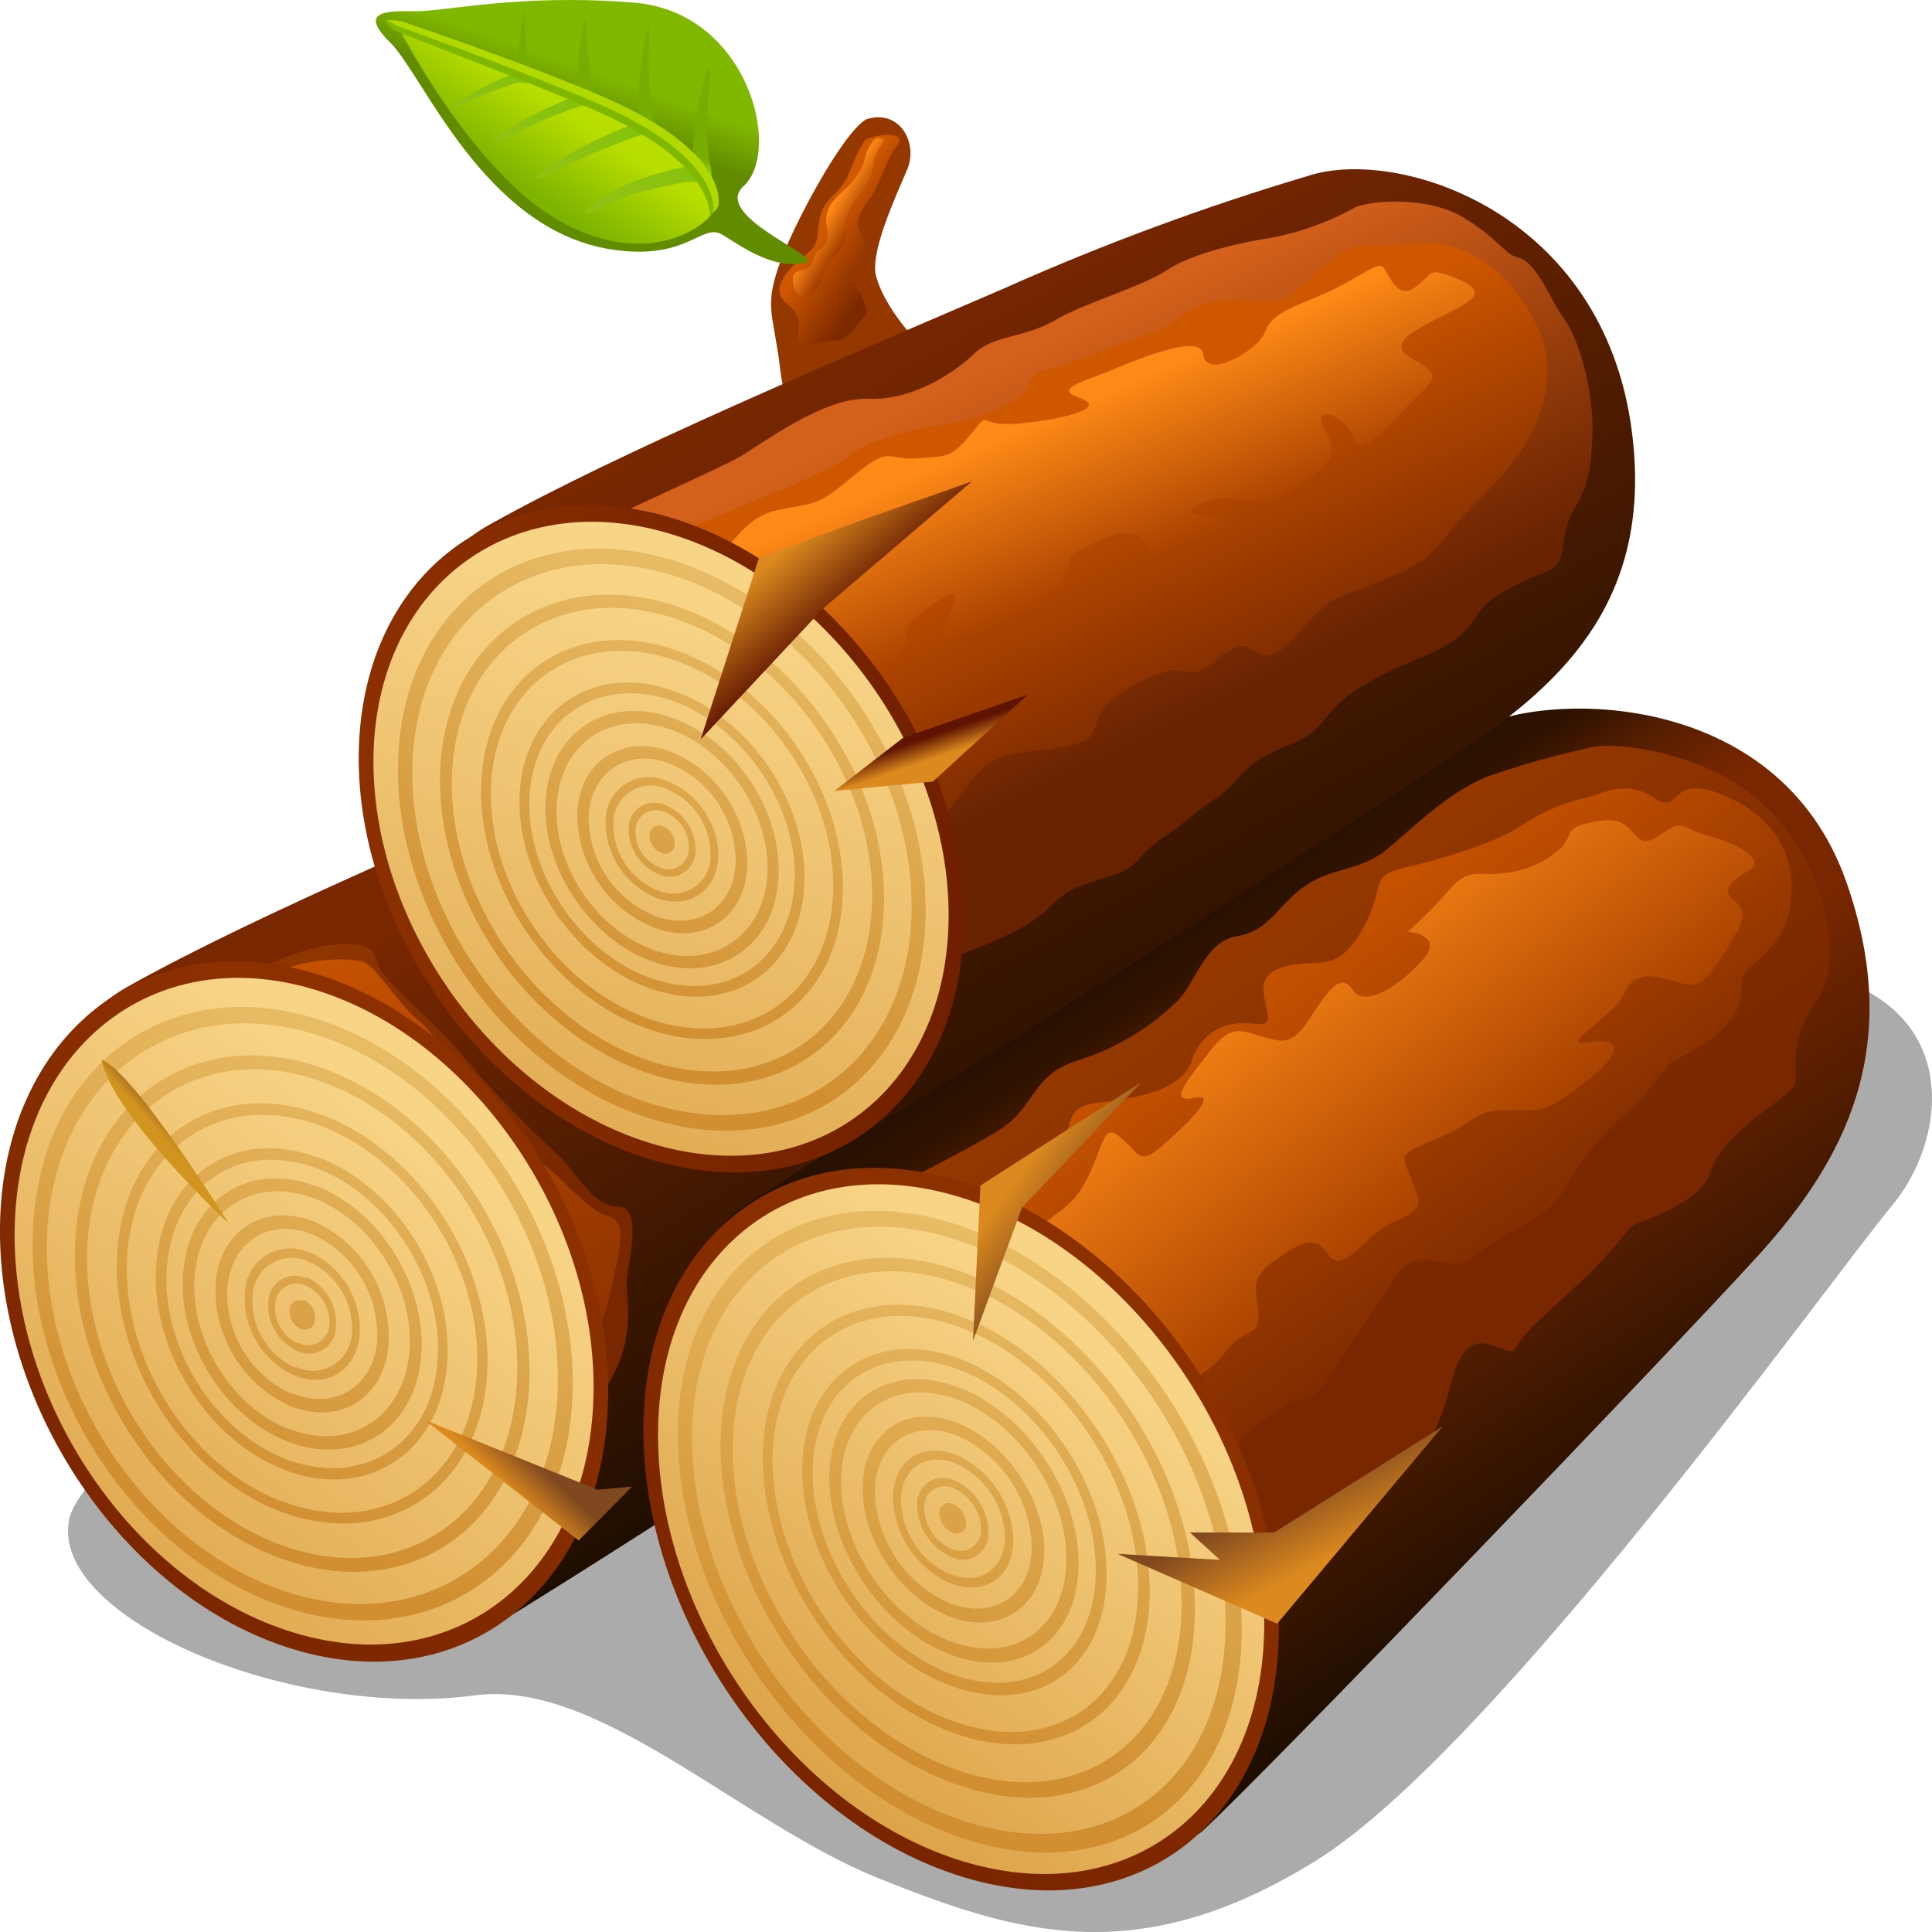 <?xml version="1.0" encoding="UTF-8"?>
<svg width="22px" height="22px" viewBox="0 0 22 22" version="1.1" xmlns="http://www.w3.org/2000/svg" xmlns:xlink="http://www.w3.org/1999/xlink">
    <title>73AA0C6D-EF68-415F-941C-872E79954998</title>
    <defs>
        <linearGradient x1="71.22%" y1="65.818%" x2="36.826%" y2="24.302%" id="linearGradient-1">
            <stop stop-color="#1F0E00" offset="0%"></stop>
            <stop stop-color="#782700" offset="100%"></stop>
        </linearGradient>
        <linearGradient x1="25.961%" y1="-10.162%" x2="64.426%" y2="60.746%" id="linearGradient-2">
            <stop stop-color="#943800" offset="0%"></stop>
            <stop stop-color="#782700" offset="100%"></stop>
        </linearGradient>
        <linearGradient x1="74.442%" y1="71.358%" x2="37.863%" y2="19.274%" id="linearGradient-3">
            <stop stop-color="#1F0E00" offset="0%"></stop>
            <stop stop-color="#782700" offset="51%"></stop>
            <stop stop-color="#782700" offset="71%"></stop>
            <stop stop-color="#6F2400" offset="74%"></stop>
            <stop stop-color="#561E00" offset="81%"></stop>
            <stop stop-color="#2F1200" offset="89%"></stop>
            <stop stop-color="#1F0E00" offset="100%"></stop>
        </linearGradient>
        <linearGradient x1="39.338%" y1="24.732%" x2="65.204%" y2="58.469%" id="linearGradient-4">
            <stop stop-color="#943800" offset="0%"></stop>
            <stop stop-color="#782700" offset="100%"></stop>
        </linearGradient>
        <linearGradient x1="80.776%" y1="85.246%" x2="37.23%" y2="18.916%" id="linearGradient-5">
            <stop stop-color="#1F0E00" offset="0%"></stop>
            <stop stop-color="#782700" offset="100%"></stop>
        </linearGradient>
        <linearGradient x1="108.363%" y1="139.345%" x2="5.91%" y2="-38.692%" id="linearGradient-6">
            <stop stop-color="#7C2900" offset="0%"></stop>
            <stop stop-color="#CF5700" offset="93%"></stop>
        </linearGradient>
        <linearGradient x1="66.626%" y1="23.095%" x2="-1.248%" y2="132.859%" id="linearGradient-7">
            <stop stop-color="#8C3000" offset="0%"></stop>
            <stop stop-color="#701F00" offset="100%"></stop>
        </linearGradient>
        <linearGradient x1="66.635%" y1="23.136%" x2="-1.254%" y2="132.899%" id="linearGradient-8">
            <stop stop-color="#F8D487" offset="0%"></stop>
            <stop stop-color="#CF8A29" offset="100%"></stop>
        </linearGradient>
        <linearGradient x1="70.445%" y1="65.678%" x2="33.905%" y2="22.033%" id="linearGradient-9">
            <stop stop-color="#7C2900" offset="0%"></stop>
            <stop stop-color="#CF5700" offset="100%"></stop>
        </linearGradient>
        <linearGradient x1="61.765%" y1="58.866%" x2="26.842%" y2="23.493%" id="linearGradient-10">
            <stop stop-color="#A84100" offset="0%"></stop>
            <stop stop-color="#FF8A17" offset="100%"></stop>
        </linearGradient>
        <linearGradient x1="66.107%" y1="22.091%" x2="11.62%" y2="116.61%" id="linearGradient-11">
            <stop stop-color="#8C3000" offset="0%"></stop>
            <stop stop-color="#701F00" offset="100%"></stop>
        </linearGradient>
        <linearGradient x1="66.085%" y1="22.093%" x2="11.666%" y2="116.558%" id="linearGradient-12">
            <stop stop-color="#F8D487" offset="0%"></stop>
            <stop stop-color="#CF8A29" offset="100%"></stop>
        </linearGradient>
        <linearGradient x1="38.758%" y1="23.37%" x2="65.393%" y2="64.473%" id="linearGradient-13">
            <stop stop-color="#D4611B" offset="0%"></stop>
            <stop stop-color="#682200" offset="100%"></stop>
        </linearGradient>
        <linearGradient x1="70.365%" y1="71.374%" x2="43.989%" y2="34.323%" id="linearGradient-14">
            <stop stop-color="#7C2900" offset="0%"></stop>
            <stop stop-color="#CF5700" offset="100%"></stop>
        </linearGradient>
        <linearGradient x1="62.814%" y1="62.873%" x2="42.511%" y2="35.806%" id="linearGradient-15">
            <stop stop-color="#A84100" offset="0%"></stop>
            <stop stop-color="#FF8A17" offset="100%"></stop>
        </linearGradient>
        <linearGradient x1="0.001%" y1="49.997%" x2="99.999%" y2="49.997%" id="linearGradient-16">
            <stop stop-color="#8C3000" offset="0%"></stop>
            <stop stop-color="#701F00" offset="100%"></stop>
        </linearGradient>
        <linearGradient x1="57.416%" y1="16.209%" x2="26.344%" y2="158.312%" id="linearGradient-17">
            <stop stop-color="#F8D487" offset="0%"></stop>
            <stop stop-color="#CF8A29" offset="100%"></stop>
        </linearGradient>
        <linearGradient x1="68.628%" y1="-15.746%" x2="42.027%" y2="78.37%" id="linearGradient-18">
            <stop stop-color="#F0CC78" offset="0%"></stop>
            <stop stop-color="#D18F31" offset="100%"></stop>
        </linearGradient>
        <linearGradient x1="68.493%" y1="-13.104%" x2="35.596%" y2="76.047%" id="linearGradient-19">
            <stop stop-color="#F0CC78" offset="0%"></stop>
            <stop stop-color="#D18F31" offset="100%"></stop>
        </linearGradient>
        <linearGradient x1="67.721%" y1="-14.593%" x2="42.387%" y2="77.829%" id="linearGradient-20">
            <stop stop-color="#F0CC78" offset="0%"></stop>
            <stop stop-color="#D18F31" offset="100%"></stop>
        </linearGradient>
        <linearGradient x1="56.464%" y1="57.164%" x2="29.623%" y2="27.46%" id="linearGradient-21">
            <stop stop-color="#5E1400" offset="12%"></stop>
            <stop stop-color="#DC8A1F" offset="100%"></stop>
        </linearGradient>
        <linearGradient x1="46.568%" y1="45.103%" x2="58.123%" y2="61.667%" id="linearGradient-22">
            <stop stop-color="#5E1400" offset="0%"></stop>
            <stop stop-color="#DC8A1F" offset="100%"></stop>
        </linearGradient>
        <linearGradient x1="71.715%" y1="70.984%" x2="39.271%" y2="35.824%" id="linearGradient-23">
            <stop stop-color="#7C2900" offset="0%"></stop>
            <stop stop-color="#CF5700" offset="87%"></stop>
        </linearGradient>
        <linearGradient x1="59.69%" y1="59.127%" x2="44.138%" y2="42.236%" id="linearGradient-24">
            <stop stop-color="#A84100" offset="0%"></stop>
            <stop stop-color="#FF8A17" offset="100%"></stop>
        </linearGradient>
        <linearGradient x1="45.11%" y1="37.957%" x2="68.253%" y2="64.057%" id="linearGradient-25">
            <stop stop-color="#80481F" offset="0%"></stop>
            <stop stop-color="#DC8A1F" offset="100%"></stop>
        </linearGradient>
        <linearGradient x1="57.594%" y1="58.504%" x2="33.01%" y2="30.889%" id="linearGradient-26">
            <stop stop-color="#80481F" offset="0%"></stop>
            <stop stop-color="#DC8A1F" offset="100%"></stop>
        </linearGradient>
        <linearGradient x1="72.201%" y1="24.235%" x2="48.146%" y2="52.059%" id="linearGradient-27">
            <stop stop-color="#80481F" offset="40%"></stop>
            <stop stop-color="#D1941F" offset="89%"></stop>
        </linearGradient>
        <linearGradient x1="60.31%" y1="34.001%" x2="51.005%" y2="49.415%" id="linearGradient-28">
            <stop stop-color="#80B800" offset="0%"></stop>
            <stop stop-color="#618C00" offset="89%"></stop>
        </linearGradient>
        <linearGradient x1="55.959%" y1="39.595%" x2="32.358%" y2="66.142%" id="linearGradient-29">
            <stop stop-color="#B8DE00" offset="0%"></stop>
            <stop stop-color="#7DB400" offset="89%"></stop>
        </linearGradient>
        <linearGradient x1="43.687%" y1="69.238%" x2="73.348%" y2="20.892%" id="linearGradient-30">
            <stop stop-color="#8FC213" offset="0%"></stop>
            <stop stop-color="#85C20B" offset="38%"></stop>
            <stop stop-color="#77AC00" offset="43%"></stop>
            <stop stop-color="#77AC00" offset="100%"></stop>
        </linearGradient>
        <linearGradient x1="-177.834%" y1="52.088%" x2="-239.618%" y2="87.974%" id="linearGradient-31">
            <stop stop-color="#80B800" offset="0%"></stop>
            <stop stop-color="#618C00" offset="89%"></stop>
        </linearGradient>
        <linearGradient x1="61.142%" y1="35.653%" x2="33.471%" y2="52.589%" id="linearGradient-32">
            <stop stop-color="#80481F" offset="19%"></stop>
            <stop stop-color="#DC8A1F" offset="89%"></stop>
        </linearGradient>
    </defs>
    <g id="Ready-Flow--(-Janis-)" stroke="none" stroke-width="1" fill="none" fill-rule="evenodd">
        <g id="14" transform="translate(-1334, -446)" fill-rule="nonzero">
            <g id="Group-5" transform="translate(1196, 375)">
                <g id="Group-4" transform="translate(138, 0)">
                    <g id="Group-124" transform="translate(0, 71)">
                        <path d="M12.109,8.506 C12.109,8.506 1.075,15.909 0.788,17.299 C0.558,18.419 3.289,19.585 5.414,19.305 C6.818,19.121 8.444,20.763 10.008,21.39 C11.572,22.016 12.95,22.451 14.983,21.189 C17.015,19.927 20.771,14.664 21.553,13.718 C22.334,12.773 22.445,10.605 18.895,11.036 C15.345,11.467 12.109,8.506 12.109,8.506 Z" id="Path" fill="#000000" opacity="0.33"></path>
                        <path d="M10.821,4.242 C10.583,4.053 10.111,3.606 9.978,3.153 C9.899,2.887 10.195,2.249 10.329,1.934 C10.462,1.619 10.236,1.235 9.863,1.359 C9.595,1.511 9.016,2.587 8.861,3.05 C8.705,3.513 8.81,3.587 8.883,4.195 C8.955,4.803 9.317,5.633 9.317,5.633 L10.821,4.242 Z" id="Path" fill="#943800"></path>
                        <path d="M1.811,13.044 C1.811,13.044 0.113,11.989 1.448,11.239 C2.936,10.402 5.48,9.336 7.32,8.543 C9.366,7.665 11.178,6.917 11.877,6.819 C12.875,6.679 14.929,7.062 15.557,9.736 C15.952,11.416 14.827,12.561 13.629,13.356 C12.431,14.152 6.235,18.189 5.436,18.622 C4.636,19.055 1.811,13.044 1.811,13.044 Z" id="Path" fill="url(#linearGradient-1)"></path>
                        <path d="M1.864,11.672 C2.068,11.569 2.58,11.26 3.041,11.001 C3.502,10.742 4.219,10.64 4.27,10.898 C4.321,11.156 4.832,11.518 5.191,11.931 C5.524,12.334 5.883,12.713 6.266,13.068 C6.573,13.326 6.726,13.738 7.034,13.738 C7.342,13.738 7.136,14.409 7.136,14.616 C7.136,14.822 7.238,15.235 6.932,15.752 C6.625,16.269 5.498,16.681 5.498,16.681 L1.864,11.672 Z" id="Path" fill="url(#linearGradient-2)"></path>
                        <path d="M9.096,16.478 C9.096,16.478 7.208,14.534 8.502,13.715 C10.035,12.742 11.449,11.759 13.366,10.534 C15.245,9.327 16.177,8.633 16.8,8.298 C17.581,7.877 20.239,7.825 21.021,10.033 C21.695,11.938 20.995,13.222 20.026,14.291 C19.057,15.359 14.359,20.244 13.687,20.855 C13.015,21.467 9.096,16.478 9.096,16.478 Z" id="Path" fill="url(#linearGradient-3)"></path>
                        <path d="M9.556,13.866 C9.972,13.604 10.963,13.13 11.379,12.868 C11.796,12.606 11.745,12.237 12.265,12.079 C12.695,11.945 13.087,11.711 13.411,11.396 C13.62,11.185 13.725,10.712 14.089,10.66 C14.453,10.607 14.559,10.291 14.871,10.081 C15.183,9.87 15.497,9.924 15.809,9.66 C16.121,9.397 16.539,8.977 17.005,8.819 C17.381,8.691 17.764,8.586 18.152,8.504 C18.413,8.452 19.298,8.557 19.924,9.03 C20.404,9.403 20.722,9.949 20.81,10.555 C20.862,10.922 20.862,11.133 20.653,11.449 C20.502,11.662 20.428,11.922 20.446,12.185 C20.446,12.394 20.498,12.342 20.08,12.657 C19.663,12.973 19.559,13.13 19.455,13.394 C19.351,13.657 18.83,13.866 18.673,13.919 C18.517,13.972 18.564,14.029 18.152,14.446 C17.74,14.862 17.371,15.129 17.266,15.339 C17.162,15.548 16.745,14.918 16.537,15.707 C16.328,16.496 16.172,16.601 15.807,16.707 C15.442,16.812 15.546,17.285 15.338,17.443 C15.131,17.601 14.551,18.415 14.142,18.454 C13.733,18.494 9.556,13.866 9.556,13.866 Z" id="Path" fill="url(#linearGradient-4)"></path>
                        <path d="M5.93,7.783 C5.93,7.783 4.232,6.729 5.566,5.979 C7.055,5.142 9.599,4.076 11.438,3.282 C12.564,2.78 13.721,2.352 14.902,2.001 C15.917,1.672 18.262,2.407 18.583,4.918 C18.82,6.773 17.853,7.743 16.655,8.538 C15.457,9.334 10.224,12.707 9.425,13.136 C8.626,13.565 5.93,7.783 5.93,7.783 Z" id="Path" fill="url(#linearGradient-5)"></path>
                        <path d="M3.164,11.081 C3.411,10.919 3.99,10.895 4.143,10.956 C4.295,11.017 4.549,11.454 4.759,11.614 C4.969,11.774 5.364,12.448 5.463,12.609 C5.562,12.77 6.092,13.145 6.412,13.456 C6.732,13.768 6.795,13.804 6.943,13.854 C7.091,13.905 7.091,14.066 7.017,14.414 C6.943,14.762 6.894,15.049 6.758,15.161 C6.622,15.273 3.164,11.081 3.164,11.081 Z" id="Path" fill="url(#linearGradient-6)"></path>
                        <path d="M6.924,15.951 C6.87,18.129 5.215,19.4 3.254,18.753 C1.321,18.113 -0.117,15.866 0.007,13.765 C0.132,11.709 1.723,10.524 3.584,11.085 C5.47,11.653 6.977,13.815 6.924,15.951 Z" id="Path" fill="url(#linearGradient-7)"></path>
                        <path d="M6.758,15.898 C6.706,17.973 5.127,19.183 3.264,18.565 C1.424,17.957 0.052,15.822 0.174,13.818 C0.293,11.861 1.805,10.732 3.578,11.268 C5.375,11.811 6.808,13.866 6.758,15.898 Z" id="Path" fill="url(#linearGradient-8)"></path>
                        <path d="M10.702,14.079 C11.223,13.97 11.745,13.659 12.007,13.238 C12.269,12.817 12.059,12.607 12.528,12.554 C12.998,12.502 13.466,12.396 13.57,12.082 C13.675,11.767 13.936,11.608 14.3,11.66 C14.664,11.713 14.143,11.187 14.561,11.03 C14.978,10.872 15.186,11.139 15.499,10.609 C15.812,10.08 15.55,9.979 16.02,9.873 C16.49,9.768 17.114,9.557 17.325,9.399 C17.547,9.251 17.795,9.144 18.055,9.085 C18.263,9.032 18.523,8.874 18.836,9.085 C19.149,9.295 18.993,8.821 19.566,9.032 C20.139,9.242 20.4,9.663 20.4,10.083 C20.4,10.503 20.291,10.662 20.087,10.872 C19.882,11.081 19.827,11.03 19.827,11.293 C19.827,11.556 19.566,11.818 19.253,11.976 C18.94,12.134 19.045,12.086 18.784,12.396 C18.523,12.707 18.498,12.662 18.263,12.923 C17.741,13.501 17.898,13.606 17.481,13.869 C17.065,14.131 16.908,14.185 16.752,14.343 C16.595,14.5 16.127,14.185 15.918,14.5 L15.393,15.293 C15.284,15.45 15.079,15.872 14.871,15.924 C14.662,15.977 14.298,16.134 13.933,16.66 C13.569,17.187 13.047,16.817 13.047,16.817 L10.702,14.079 Z" id="Path" fill="url(#linearGradient-9)"></path>
                        <path d="M11.623,14.22 C11.97,13.764 12.178,13.833 12.384,13.413 C12.589,12.993 12.557,12.783 12.766,12.958 C12.974,13.134 12.974,13.273 13.218,13.062 C13.461,12.852 13.913,12.432 13.6,12.502 C13.286,12.572 13.53,12.291 13.774,11.976 C14.017,11.661 14.12,11.731 14.364,11.801 C14.608,11.871 14.712,11.91 14.92,11.59 C15.127,11.27 15.268,11.065 15.407,11.275 C15.546,11.486 15.962,11.205 16.206,10.924 C16.45,10.643 16.032,10.609 16.032,10.609 C16.204,10.456 16.366,10.291 16.518,10.118 C16.727,9.873 16.866,9.979 17.108,9.943 C17.353,9.925 17.585,9.826 17.769,9.663 C17.943,9.487 17.769,9.417 18.221,9.347 C18.673,9.276 18.568,9.733 18.881,9.522 C19.194,9.312 19.09,9.413 19.471,9.522 C19.853,9.632 20.097,9.803 19.923,9.908 C19.749,10.014 19.576,10.119 19.75,10.258 C19.924,10.398 19.853,10.504 19.611,10.889 C19.368,11.274 19.297,11.24 19.055,11.17 C18.812,11.1 18.603,11.06 18.498,11.31 C18.394,11.56 17.7,11.941 18.082,11.871 C18.463,11.801 18.498,11.981 18.047,12.326 C17.596,12.672 17.596,12.642 17.177,12.642 C16.758,12.642 16.865,12.752 16.378,12.958 C15.891,13.164 15.961,13.132 16.066,13.413 C16.17,13.694 16.24,13.764 15.892,13.904 C15.544,14.043 15.301,14.534 15.131,14.29 C14.96,14.045 14.817,14.149 14.505,14.36 C14.193,14.571 14.331,14.745 14.331,14.991 C14.331,15.237 14.157,15.101 13.915,15.446 C13.672,15.792 12.49,16.182 12.49,16.182 L11.623,14.22 Z" id="Path" fill="url(#linearGradient-10)"></path>
                        <path d="M14.562,18.474 C14.592,20.723 12.931,22.025 10.879,21.346 C8.855,20.677 7.278,18.351 7.328,16.19 C7.375,14.07 8.972,12.857 10.916,13.447 C12.888,14.04 14.531,16.28 14.562,18.474 Z" id="Path" fill="url(#linearGradient-11)"></path>
                        <path d="M14.396,18.427 C14.425,20.572 12.841,21.814 10.882,21.169 C8.952,20.531 7.447,18.317 7.494,16.246 C7.541,14.225 9.062,13.064 10.918,13.628 C12.799,14.196 14.366,16.329 14.396,18.427 Z" id="Path" fill="url(#linearGradient-12)"></path>
                        <path d="M6.376,6.187 C6.67,6.007 8.155,5.354 8.406,5.212 C8.657,5.071 9.368,4.519 9.889,4.541 C10.411,4.563 10.892,4.223 11.1,4.021 C11.307,3.819 11.678,3.846 12.019,3.644 C12.359,3.443 12.99,3.273 13.29,3.074 C13.59,2.875 14.208,2.745 14.466,2.71 C14.791,2.649 15.105,2.538 15.397,2.381 C15.527,2.284 16.245,2.22 16.662,2.475 C17.078,2.73 17.138,2.902 17.286,2.932 C17.434,2.963 17.559,3.192 17.693,3.439 C17.828,3.686 17.859,3.659 17.961,3.93 C18.101,4.308 18.157,4.714 18.125,5.117 C18.093,5.665 17.914,5.728 17.839,6.002 C17.764,6.276 17.839,6.422 17.576,6.524 C17.313,6.626 16.944,6.793 16.815,7.01 C16.686,7.227 16.5,7.357 16.162,7.495 C15.825,7.633 15.362,7.842 15.136,8.128 C14.91,8.414 14.88,8.386 14.504,8.56 C14.128,8.735 14.12,8.889 13.896,9.056 C13.74,9.159 13.59,9.271 13.446,9.392 C13.348,9.489 13.191,9.531 12.96,9.792 C12.73,10.053 12.287,9.965 11.955,10.327 C11.624,10.689 10.542,10.991 10.371,11.076 C10.2,11.16 6.376,6.187 6.376,6.187 Z" id="Path" fill="url(#linearGradient-13)"></path>
                        <path d="M7.349,6.297 C7.731,5.981 9.364,5.456 9.642,5.21 C9.919,4.964 10.58,4.86 10.789,4.825 C10.997,4.79 11.588,4.649 11.692,4.404 C11.797,4.158 11.9,4.263 12.387,4.054 C12.874,3.844 13.117,3.843 13.394,3.632 C13.671,3.422 13.951,3.388 14.332,3.423 C14.714,3.458 14.75,3.282 15.027,3.072 C15.305,2.861 15.306,2.791 15.687,2.791 C16.069,2.791 16.278,2.721 16.591,2.826 C16.904,2.931 17.286,3.212 17.529,3.773 C17.773,4.333 17.495,4.929 17.216,5.28 C16.938,5.631 16.695,5.806 16.455,6.121 C16.215,6.437 16.004,6.507 15.551,6.682 C15.099,6.858 15.17,6.792 14.718,7.278 C14.267,7.764 14.336,7.103 13.884,7.488 C13.433,7.873 13.606,7.418 12.906,7.804 C12.206,8.19 12.732,8.4 12.107,8.505 C11.481,8.611 11.307,8.505 10.926,9.066 C10.544,9.626 10.129,9.698 10.129,9.698 L7.349,6.297 Z" id="Path" fill="url(#linearGradient-14)"></path>
                        <path d="M8.07,6.429 C8.408,6.166 8.461,5.88 8.904,5.798 C9.348,5.716 9.321,5.745 9.737,5.404 C10.154,5.063 10.103,5.246 10.441,5.22 C10.779,5.193 10.832,5.22 11.067,4.93 C11.302,4.641 11.093,4.877 11.64,4.82 C12.187,4.763 12.604,4.636 12.293,4.531 C11.982,4.425 12.345,4.347 12.657,4.215 C12.969,4.083 13.673,3.795 13.7,4.032 C13.726,4.269 14.09,4.111 14.299,3.922 C14.508,3.733 14.299,3.659 14.898,3.422 C15.497,3.185 15.68,2.949 15.758,3.054 C15.836,3.16 15.915,3.422 16.123,3.265 C16.332,3.108 16.253,3.028 16.618,3.186 C16.983,3.344 16.727,3.448 16.357,3.632 C15.987,3.817 15.836,3.948 16.071,4.08 C16.306,4.212 16.409,4.263 16.18,4.474 C15.95,4.684 15.502,5.263 15.424,4.999 C15.346,4.736 14.902,4.579 15.085,4.89 C15.268,5.2 15.111,5.311 14.772,5.548 C14.432,5.785 14.199,5.678 13.965,5.678 C13.731,5.678 13.391,5.836 13.678,5.863 C13.965,5.889 14.277,6.021 13.965,6.126 C13.653,6.231 13.157,6.467 13.053,6.236 C12.948,6.004 12.792,6.025 12.4,6.209 C12.009,6.394 12.322,6.288 12.061,6.656 C11.8,7.023 11.852,6.919 11.517,7.103 C11.182,7.288 10.579,7.471 10.788,7.051 C10.996,6.63 10.814,6.735 10.501,6.972 C10.187,7.209 10.422,7.181 10.241,7.471 C10.059,7.76 9.537,7.996 9.354,8.019 C9.172,8.042 8.07,6.429 8.07,6.429 Z" id="Path" fill="url(#linearGradient-15)"></path>
                        <path d="M10.974,10.491 C10.961,12.569 9.351,13.796 7.402,13.201 C5.479,12.613 4.006,10.483 4.088,8.475 C4.169,6.507 5.719,5.356 7.576,5.876 C9.455,6.407 10.988,8.456 10.974,10.491 Z" id="Path" fill="url(#linearGradient-16)"></path>
                        <path d="M10.802,10.444 C10.789,12.418 9.26,13.584 7.408,13.018 C5.581,12.459 4.182,10.437 4.255,8.528 C4.331,6.663 5.804,5.566 7.567,6.06 C9.357,6.56 10.814,8.511 10.802,10.444 Z" id="Path" fill="url(#linearGradient-17)"></path>
                        <path d="M7.579,6.356 C5.96,5.902 4.607,6.905 4.534,8.623 C4.462,10.378 5.747,12.232 7.424,12.744 C9.124,13.264 10.528,12.196 10.54,10.381 C10.553,8.606 9.217,6.816 7.579,6.356 Z M7.433,12.573 C5.847,12.088 4.631,10.331 4.698,8.673 C4.765,7.048 6.045,6.098 7.577,6.527 C9.127,6.966 10.392,8.657 10.381,10.337 C10.371,12.052 9.042,13.066 7.433,12.573 Z M7.572,6.863 C6.21,6.481 5.071,7.326 5.013,8.772 C4.952,10.246 6.034,11.808 7.445,12.241 C8.876,12.679 10.055,11.777 10.067,10.252 C10.076,8.757 8.952,7.25 7.572,6.863 Z M7.45,12.097 C6.114,11.688 5.091,10.209 5.147,8.814 C5.204,7.447 6.282,6.647 7.57,7.008 C8.875,7.374 9.939,8.8 9.931,10.214 C9.922,11.658 8.804,12.51 7.45,12.097 Z M7.566,7.363 C6.457,7.052 5.529,7.741 5.48,8.918 C5.431,10.119 6.312,11.393 7.462,11.744 C8.613,12.095 9.59,11.366 9.598,10.123 C9.606,8.906 8.69,7.678 7.566,7.363 Z M7.467,11.626 C6.379,11.297 5.544,10.09 5.591,8.953 C5.637,7.838 6.514,7.187 7.565,7.482 C8.615,7.777 9.495,8.941 9.488,10.094 C9.481,11.27 8.569,11.964 7.467,11.626 L7.467,11.626 Z M7.56,7.83 C6.69,7.585 5.955,8.127 5.917,9.055 C5.878,10.001 6.57,11.004 7.479,11.281 C8.388,11.557 9.155,10.983 9.161,10.004 C9.167,9.045 8.445,8.077 7.56,7.833 L7.56,7.83 Z M7.483,11.162 C6.639,10.904 5.992,9.97 6.029,9.089 C6.064,8.226 6.745,7.721 7.558,7.949 C8.371,8.177 9.055,9.081 9.049,9.974 C9.043,10.885 8.338,11.423 7.483,11.162 Z M7.556,8.143 C6.84,7.943 6.242,8.387 6.211,9.146 C6.179,9.905 6.747,10.742 7.49,10.969 C8.232,11.196 8.862,10.726 8.867,9.924 C8.873,9.122 8.281,8.347 7.556,8.143 L7.556,8.143 Z M7.494,10.834 C6.823,10.629 6.31,9.886 6.338,9.189 C6.366,8.491 6.907,8.1 7.555,8.281 C8.203,8.463 8.744,9.181 8.74,9.892 C8.736,10.603 8.174,11.042 7.494,10.834 Z M7.552,8.531 C7.031,8.385 6.595,8.707 6.573,9.26 C6.571,9.858 6.947,10.391 7.508,10.585 C8.052,10.753 8.507,10.409 8.511,9.825 C8.496,9.232 8.111,8.712 7.552,8.529 L7.552,8.531 Z M7.508,10.448 C7.025,10.278 6.702,9.817 6.703,9.301 C6.723,8.821 7.1,8.543 7.551,8.669 C8.035,8.827 8.367,9.277 8.378,9.79 C8.378,10.295 7.981,10.593 7.508,10.448 Z M7.548,8.876 C7.395,8.822 7.226,8.848 7.095,8.945 C6.965,9.042 6.89,9.197 6.896,9.361 C6.896,9.756 7.144,10.108 7.514,10.239 C7.877,10.348 8.177,10.121 8.18,9.733 C8.169,9.341 7.916,8.999 7.547,8.876 L7.548,8.876 Z M7.519,10.15 C7.198,10.037 6.983,9.731 6.984,9.387 C6.98,9.246 7.044,9.112 7.157,9.029 C7.269,8.945 7.415,8.922 7.547,8.968 C7.866,9.076 8.084,9.374 8.091,9.713 C8.102,9.859 8.039,10.001 7.923,10.09 C7.807,10.178 7.654,10.201 7.518,10.15 L7.519,10.15 Z M7.545,9.156 C7.455,9.124 7.354,9.139 7.277,9.196 C7.2,9.254 7.156,9.346 7.159,9.442 C7.158,9.677 7.305,9.888 7.526,9.964 C7.619,10 7.724,9.985 7.804,9.924 C7.884,9.863 7.928,9.766 7.92,9.665 C7.915,9.432 7.764,9.228 7.544,9.156 L7.545,9.156 Z M7.529,9.883 C7.352,9.822 7.234,9.654 7.235,9.466 C7.233,9.389 7.268,9.316 7.33,9.27 C7.392,9.224 7.472,9.212 7.544,9.237 C7.72,9.295 7.84,9.458 7.844,9.644 C7.851,9.725 7.816,9.804 7.752,9.852 C7.687,9.901 7.603,9.913 7.528,9.883 L7.529,9.883 Z M7.542,9.408 C7.507,9.395 7.469,9.401 7.44,9.423 C7.41,9.445 7.394,9.481 7.396,9.518 C7.396,9.606 7.452,9.685 7.534,9.714 C7.569,9.728 7.609,9.723 7.639,9.701 C7.669,9.679 7.686,9.642 7.683,9.604 C7.682,9.515 7.625,9.436 7.541,9.408 L7.542,9.408 Z" id="Shape" fill="url(#linearGradient-18)"></path>
                        <path d="M3.771,11.659 C2.123,11.042 0.617,11.95 0.4,13.714 C0.168,15.512 1.342,17.545 3.046,18.228 C4.771,18.921 6.333,17.948 6.507,16.081 C6.672,14.253 5.442,12.285 3.771,11.659 Z M3.061,18.053 C1.449,17.405 0.342,15.482 0.56,13.78 C0.777,12.111 2.191,11.251 3.755,11.836 C5.333,12.427 6.5,14.291 6.338,16.021 C6.172,17.788 4.695,18.709 3.061,18.053 Z M3.719,12.181 C2.332,11.661 1.069,12.427 0.877,13.91 C0.682,15.424 1.669,17.136 3.103,17.71 C4.556,18.294 5.869,17.474 6.016,15.904 C6.161,14.364 5.124,12.708 3.719,12.181 Z M3.122,17.563 C1.765,17.015 0.831,15.399 1.014,13.967 C1.201,12.562 2.397,11.838 3.702,12.331 C5.032,12.829 6.014,14.396 5.877,15.853 C5.74,17.34 4.496,18.115 3.122,17.563 Z M3.665,12.696 C2.536,12.272 1.506,12.896 1.35,14.104 C1.191,15.337 1.995,16.737 3.164,17.2 C4.333,17.663 5.42,17.008 5.54,15.731 C5.66,14.474 4.811,13.125 3.668,12.696 L3.665,12.696 Z M3.178,17.084 C2.072,16.645 1.311,15.321 1.462,14.154 C1.61,13.01 2.583,12.419 3.653,12.821 C4.723,13.222 5.536,14.504 5.425,15.691 C5.314,16.899 4.3,17.53 3.18,17.081 L3.178,17.084 Z M3.613,13.18 C2.723,12.845 1.911,13.337 1.789,14.289 C1.664,15.261 2.297,16.359 3.217,16.729 C4.137,17.098 4.994,16.577 5.088,15.568 C5.187,14.577 4.521,13.514 3.62,13.176 L3.613,13.18 Z M3.239,16.609 C2.382,16.264 1.792,15.242 1.909,14.338 C2.027,13.434 2.779,12.994 3.607,13.305 C4.434,13.615 5.066,14.609 4.98,15.528 C4.898,16.462 4.108,16.951 3.239,16.609 Z M3.587,13.504 C2.859,13.231 2.194,13.634 2.094,14.413 C1.985,15.209 2.509,16.108 3.263,16.41 C4.017,16.713 4.718,16.286 4.795,15.46 C4.87,14.646 4.325,13.775 3.587,13.499 L3.587,13.504 Z M3.28,16.271 C2.6,15.998 2.13,15.185 2.224,14.466 C2.317,13.748 2.914,13.398 3.573,13.645 C4.232,13.892 4.733,14.681 4.66,15.413 C4.587,16.145 3.971,16.543 3.28,16.266 L3.28,16.271 Z M3.547,13.902 C3.017,13.703 2.533,13.996 2.459,14.56 C2.405,15.178 2.748,15.763 3.311,16.013 C3.867,16.233 4.369,15.923 4.425,15.322 C4.463,14.707 4.11,14.135 3.547,13.896 L3.547,13.902 Z M3.329,15.876 C2.842,15.66 2.546,15.155 2.593,14.62 C2.656,14.129 3.074,13.875 3.533,14.047 C4.02,14.253 4.326,14.747 4.294,15.279 C4.246,15.791 3.811,16.06 3.329,15.868 L3.329,15.876 Z M3.512,14.26 C3.359,14.191 3.181,14.202 3.037,14.289 C2.893,14.377 2.801,14.53 2.79,14.699 C2.754,15.11 2.981,15.498 3.355,15.664 C3.725,15.813 4.058,15.604 4.096,15.205 C4.122,14.794 3.888,14.412 3.512,14.253 L3.512,14.26 Z M3.366,15.577 C3.043,15.432 2.847,15.097 2.877,14.742 C2.886,14.595 2.966,14.463 3.091,14.387 C3.216,14.311 3.369,14.301 3.502,14.361 C3.826,14.498 4.029,14.826 4.008,15.18 C4.001,15.331 3.919,15.469 3.79,15.546 C3.661,15.624 3.501,15.63 3.366,15.563 L3.366,15.577 Z M3.483,14.554 C3.392,14.513 3.287,14.519 3.201,14.571 C3.116,14.623 3.062,14.714 3.055,14.814 C3.034,15.057 3.169,15.287 3.39,15.386 C3.484,15.431 3.593,15.424 3.681,15.369 C3.769,15.314 3.823,15.218 3.825,15.114 C3.847,14.869 3.709,14.637 3.485,14.541 L3.483,14.554 Z M3.4,15.302 C3.224,15.223 3.116,15.04 3.133,14.846 C3.138,14.766 3.182,14.693 3.25,14.651 C3.318,14.61 3.402,14.605 3.475,14.638 C3.652,14.713 3.763,14.892 3.751,15.085 C3.746,15.167 3.701,15.242 3.631,15.284 C3.56,15.325 3.474,15.329 3.4,15.293 L3.4,15.302 Z M3.457,14.814 C3.422,14.799 3.383,14.801 3.351,14.82 C3.319,14.84 3.298,14.874 3.296,14.912 C3.287,15.005 3.338,15.093 3.422,15.131 C3.457,15.148 3.499,15.146 3.532,15.125 C3.566,15.105 3.587,15.068 3.587,15.028 C3.598,14.932 3.545,14.839 3.457,14.801 L3.457,14.814 Z" id="Shape" fill="url(#linearGradient-19)"></path>
                        <path d="M10.906,13.948 C9.258,13.399 7.862,14.31 7.729,16.056 C7.586,17.903 8.885,20.074 10.707,20.836 C12.613,21.632 14.187,20.529 14.139,18.456 C14.096,16.506 12.619,14.525 10.906,13.948 Z M10.716,20.639 C8.992,19.922 7.76,17.871 7.889,16.121 C8.015,14.463 9.337,13.598 10.9,14.121 C12.525,14.669 13.918,16.548 13.955,18.392 C13.996,20.346 12.51,21.388 10.716,20.639 Z M10.897,14.462 C9.5,13.987 8.319,14.765 8.213,16.247 C8.104,17.807 9.201,19.626 10.73,20.258 C12.322,20.916 13.634,19.994 13.606,18.268 C13.579,16.63 12.346,14.954 10.897,14.462 L10.897,14.462 Z M10.737,20.094 C9.29,19.498 8.245,17.779 8.351,16.302 C8.451,14.895 9.57,14.158 10.895,14.609 C12.266,15.076 13.432,16.666 13.455,18.214 C13.48,19.844 12.239,20.713 10.737,20.094 L10.737,20.094 Z M10.889,14.973 C9.742,14.579 8.774,15.218 8.692,16.437 C8.605,17.711 9.51,19.187 10.758,19.695 C12.045,20.219 13.107,19.475 13.092,18.082 C13.071,16.753 12.075,15.38 10.889,14.973 L10.889,14.973 Z M10.758,19.562 C9.583,19.084 8.725,17.688 8.801,16.482 C8.878,15.327 9.795,14.72 10.882,15.095 C12.002,15.481 12.948,16.781 12.959,18.039 C12.978,19.357 11.973,20.057 10.758,19.562 L10.758,19.562 Z M10.879,15.455 C9.97,15.139 9.202,15.647 9.139,16.614 C9.076,17.621 9.792,18.78 10.77,19.175 C11.776,19.581 12.609,19.002 12.601,17.912 C12.598,16.867 11.815,15.781 10.879,15.455 Z M10.778,19.042 C9.869,18.676 9.2,17.6 9.256,16.66 C9.311,15.758 10.026,15.284 10.875,15.58 C11.745,15.884 12.474,16.896 12.478,17.868 C12.487,18.881 11.714,19.418 10.779,19.042 L10.778,19.042 Z M10.874,15.783 C10.125,15.521 9.495,15.939 9.447,16.735 C9.398,17.562 9.991,18.508 10.787,18.827 C11.606,19.156 12.285,18.684 12.282,17.797 C12.281,16.944 11.64,16.052 10.879,15.783 L10.874,15.783 Z M10.792,18.678 C10.071,18.389 9.536,17.536 9.58,16.788 C9.622,16.066 10.193,15.691 10.87,15.925 C11.565,16.169 12.141,16.976 12.142,17.749 C12.145,18.548 11.531,18.974 10.793,18.678 L10.792,18.678 Z M10.866,16.189 C10.322,15.995 9.858,16.298 9.825,16.885 C9.792,17.488 10.223,18.173 10.804,18.404 C11.385,18.634 11.891,18.294 11.891,17.658 C11.889,17.038 11.423,16.39 10.867,16.189 L10.866,16.189 Z M10.809,18.254 C10.292,18.026 9.958,17.508 9.962,16.938 C9.991,16.431 10.39,16.17 10.865,16.334 C11.382,16.546 11.728,17.045 11.749,17.608 C11.749,18.161 11.322,18.455 10.809,18.254 Z M10.86,16.557 C10.495,16.427 10.187,16.632 10.168,17.023 C10.168,17.459 10.424,17.854 10.82,18.028 C11.212,18.183 11.537,17.958 11.539,17.536 C11.525,17.102 11.259,16.718 10.86,16.555 L10.86,16.557 Z M10.822,17.929 C10.479,17.777 10.258,17.435 10.258,17.058 C10.275,16.72 10.542,16.542 10.859,16.655 C11.202,16.797 11.431,17.128 11.444,17.502 C11.442,17.866 11.162,18.06 10.822,17.925 L10.822,17.929 Z M10.856,16.855 C10.765,16.812 10.657,16.82 10.573,16.877 C10.489,16.933 10.44,17.029 10.444,17.131 C10.444,17.39 10.596,17.624 10.831,17.727 C10.926,17.777 11.041,17.77 11.13,17.709 C11.218,17.648 11.266,17.543 11.255,17.435 C11.247,17.178 11.091,16.95 10.856,16.852 L10.856,16.855 Z M10.834,17.639 C10.647,17.556 10.525,17.37 10.524,17.163 C10.522,17.083 10.561,17.007 10.628,16.962 C10.694,16.918 10.778,16.911 10.851,16.944 C11.038,17.021 11.163,17.203 11.17,17.408 C11.177,17.492 11.138,17.573 11.068,17.62 C10.999,17.668 10.91,17.674 10.834,17.637 L10.834,17.639 Z M10.851,17.127 C10.816,17.11 10.776,17.113 10.744,17.134 C10.712,17.156 10.693,17.192 10.695,17.231 C10.698,17.327 10.755,17.412 10.842,17.45 C10.878,17.469 10.921,17.467 10.954,17.444 C10.987,17.421 11.005,17.381 11.001,17.341 C10.997,17.245 10.938,17.161 10.851,17.125 L10.851,17.127 Z" id="Shape" fill="url(#linearGradient-20)"></path>
                        <polygon id="Path" fill="url(#linearGradient-21)" points="9.868 5.903 8.643 6.351 7.979 8.419 9.373 6.929 11.066 5.483"></polygon>
                        <polygon id="Path" fill="url(#linearGradient-22)" points="10.284 8.401 9.502 9.006 10.623 8.9 11.704 7.91"></polygon>
                        <path d="M9.082,3.852 C9.109,3.687 9.104,3.577 8.991,3.485 C8.878,3.393 8.81,3.303 8.968,3.097 C9.127,2.891 9.286,2.891 9.309,2.686 C9.332,2.48 9.331,2.388 9.466,2.247 C9.57,2.156 9.648,2.04 9.694,1.909 C9.737,1.798 9.79,1.691 9.852,1.59 C10.079,1.498 10.328,1.521 10.215,1.658 C10.101,1.795 10.011,2.097 9.943,2.206 C9.874,2.316 9.717,2.48 9.784,2.618 C9.851,2.755 9.874,2.824 9.784,2.961 C9.694,3.098 9.602,3.121 9.694,3.212 C9.785,3.303 9.92,3.556 9.852,3.601 C9.785,3.646 9.671,3.875 9.535,3.875 C9.399,3.875 9.059,3.993 9.082,3.852 Z" id="Path" fill="url(#linearGradient-23)"></path>
                        <path d="M9.954,1.591 C9.892,1.665 9.852,1.756 9.839,1.852 C9.791,1.964 9.721,2.064 9.632,2.146 C9.577,2.195 9.525,2.248 9.476,2.303 C9.418,2.38 9.396,2.479 9.414,2.575 C9.435,2.69 9.424,2.805 9.341,2.837 C9.259,2.869 9.289,2.963 9.216,3.037 C9.144,3.11 9.02,3.047 9.029,3.194 C9.039,3.341 9.123,3.424 9.247,3.361 C9.371,3.299 9.35,3.099 9.455,2.973 C9.559,2.847 9.662,2.754 9.631,2.627 C9.599,2.501 9.704,2.292 9.797,2.208 C9.886,2.102 9.94,1.97 9.953,1.831 C9.953,1.758 10.046,1.642 10.061,1.612 C10.076,1.581 9.996,1.548 9.954,1.591 Z" id="Path" fill="url(#linearGradient-24)"></path>
                        <polygon id="Path" fill="url(#linearGradient-25)" points="12.726 17.694 13.892 17.763 13.55 17.451 14.509 17.451 16.429 16.241 14.543 18.489"></polygon>
                        <polygon id="Path" fill="url(#linearGradient-26)" points="11.164 13.5 13 12.321 11.637 13.752 11.08 15.268"></polygon>
                        <path d="M1.158,12.067 C1.535,12.215 2.604,13.932 2.604,13.932 C2.604,13.932 1.262,12.681 1.158,12.067 Z" id="Path" fill="url(#linearGradient-27)"></path>
                        <path d="M9.174,2.991 C9.401,2.936 8.095,2.459 8.467,2.12 C8.912,1.714 8.518,0.135 7.219,0.03 C5.919,-0.076 5.062,0.133 4.732,0.128 C4.403,0.124 4.072,0.12 4.446,0.487 C4.82,0.855 5.511,2.607 6.947,2.838 C7.835,2.981 7.99,2.524 8.23,2.675 C8.47,2.825 8.824,3.074 9.174,2.991 Z" id="Path" fill="url(#linearGradient-28)"></path>
                        <path d="M8.127,2.391 C8.127,2.391 8.255,1.787 6.76,1.149 C5.823,0.748 4.528,0.294 4.528,0.294 C4.528,0.294 5.361,1.94 6.362,2.51 C7.346,3.075 8.052,2.589 8.127,2.391 Z" id="Path" fill="url(#linearGradient-29)"></path>
                        <path d="M6.027,0.802 C5.989,0.585 5.974,0.364 5.98,0.144 C5.98,0.02 5.862,0.623 5.921,0.811 C5.713,0.885 5.514,0.98 5.325,1.093 C5.093,1.25 5.189,1.234 5.299,1.177 C5.485,1.086 5.678,1.008 5.876,0.946 C5.992,0.922 6.075,1.008 6.027,0.802 Z M6.776,1.042 C6.698,0.844 6.668,0.379 6.674,0.217 C6.681,0.056 6.521,0.836 6.597,1.08 C6.329,1.176 6.071,1.298 5.827,1.444 C5.527,1.647 5.651,1.626 5.793,1.554 C6.054,1.421 6.323,1.307 6.599,1.21 C6.747,1.173 6.875,1.298 6.776,1.042 L6.776,1.042 Z M7.441,1.319 C7.363,0.99 7.393,0.51 7.395,0.311 C7.397,0.111 7.205,1.078 7.3,1.381 C6.967,1.501 6.646,1.652 6.342,1.834 C5.968,2.088 6.108,2.06 6.285,1.968 C6.601,1.806 6.928,1.666 7.263,1.548 C7.452,1.503 7.519,1.65 7.441,1.319 Z M7.914,1.876 C7.914,1.876 7.244,1.991 6.899,2.225 C6.522,2.48 6.682,2.459 6.856,2.362 C7.209,2.167 7.583,2.124 7.773,2.079 C7.964,2.034 8.164,2.194 8.086,1.86 C8.007,1.525 8.086,0.994 8.086,0.792 C8.086,0.59 7.817,1.571 7.914,1.876 Z" id="Shape" fill="url(#linearGradient-30)"></path>
                        <path d="M6.848,1.093 C5.911,0.692 4.571,0.241 4.571,0.241 C4.571,0.241 4.192,0.189 4.54,0.302 C5.192,0.557 6.182,0.972 6.745,1.212 C7.875,1.695 8.082,2.182 8.105,2.434 C8.153,2.391 8.167,2.377 8.18,2.343 C8.18,2.348 8.342,1.731 6.848,1.093 Z" id="Path" fill="#B0D900"></path>
                        <path d="M6.768,1.161 C5.83,0.76 4.528,0.297 4.528,0.297 C4.528,0.297 4.236,0.121 4.492,0.348 C5.138,0.602 6.163,0.995 6.727,1.236 C7.856,1.718 8.065,2.2 8.088,2.452 C8.137,2.408 8.109,2.452 8.121,2.42 C8.121,2.42 8.262,1.799 6.768,1.161 Z" id="Path" fill="url(#linearGradient-31)"></path>
                        <polygon id="Path" fill="url(#linearGradient-32)" points="6.805 16.964 4.836 16.17 6.59 17.541 7.198 16.928"></polygon>
                    </g>
                </g>
            </g>
        </g>
    </g>
</svg>